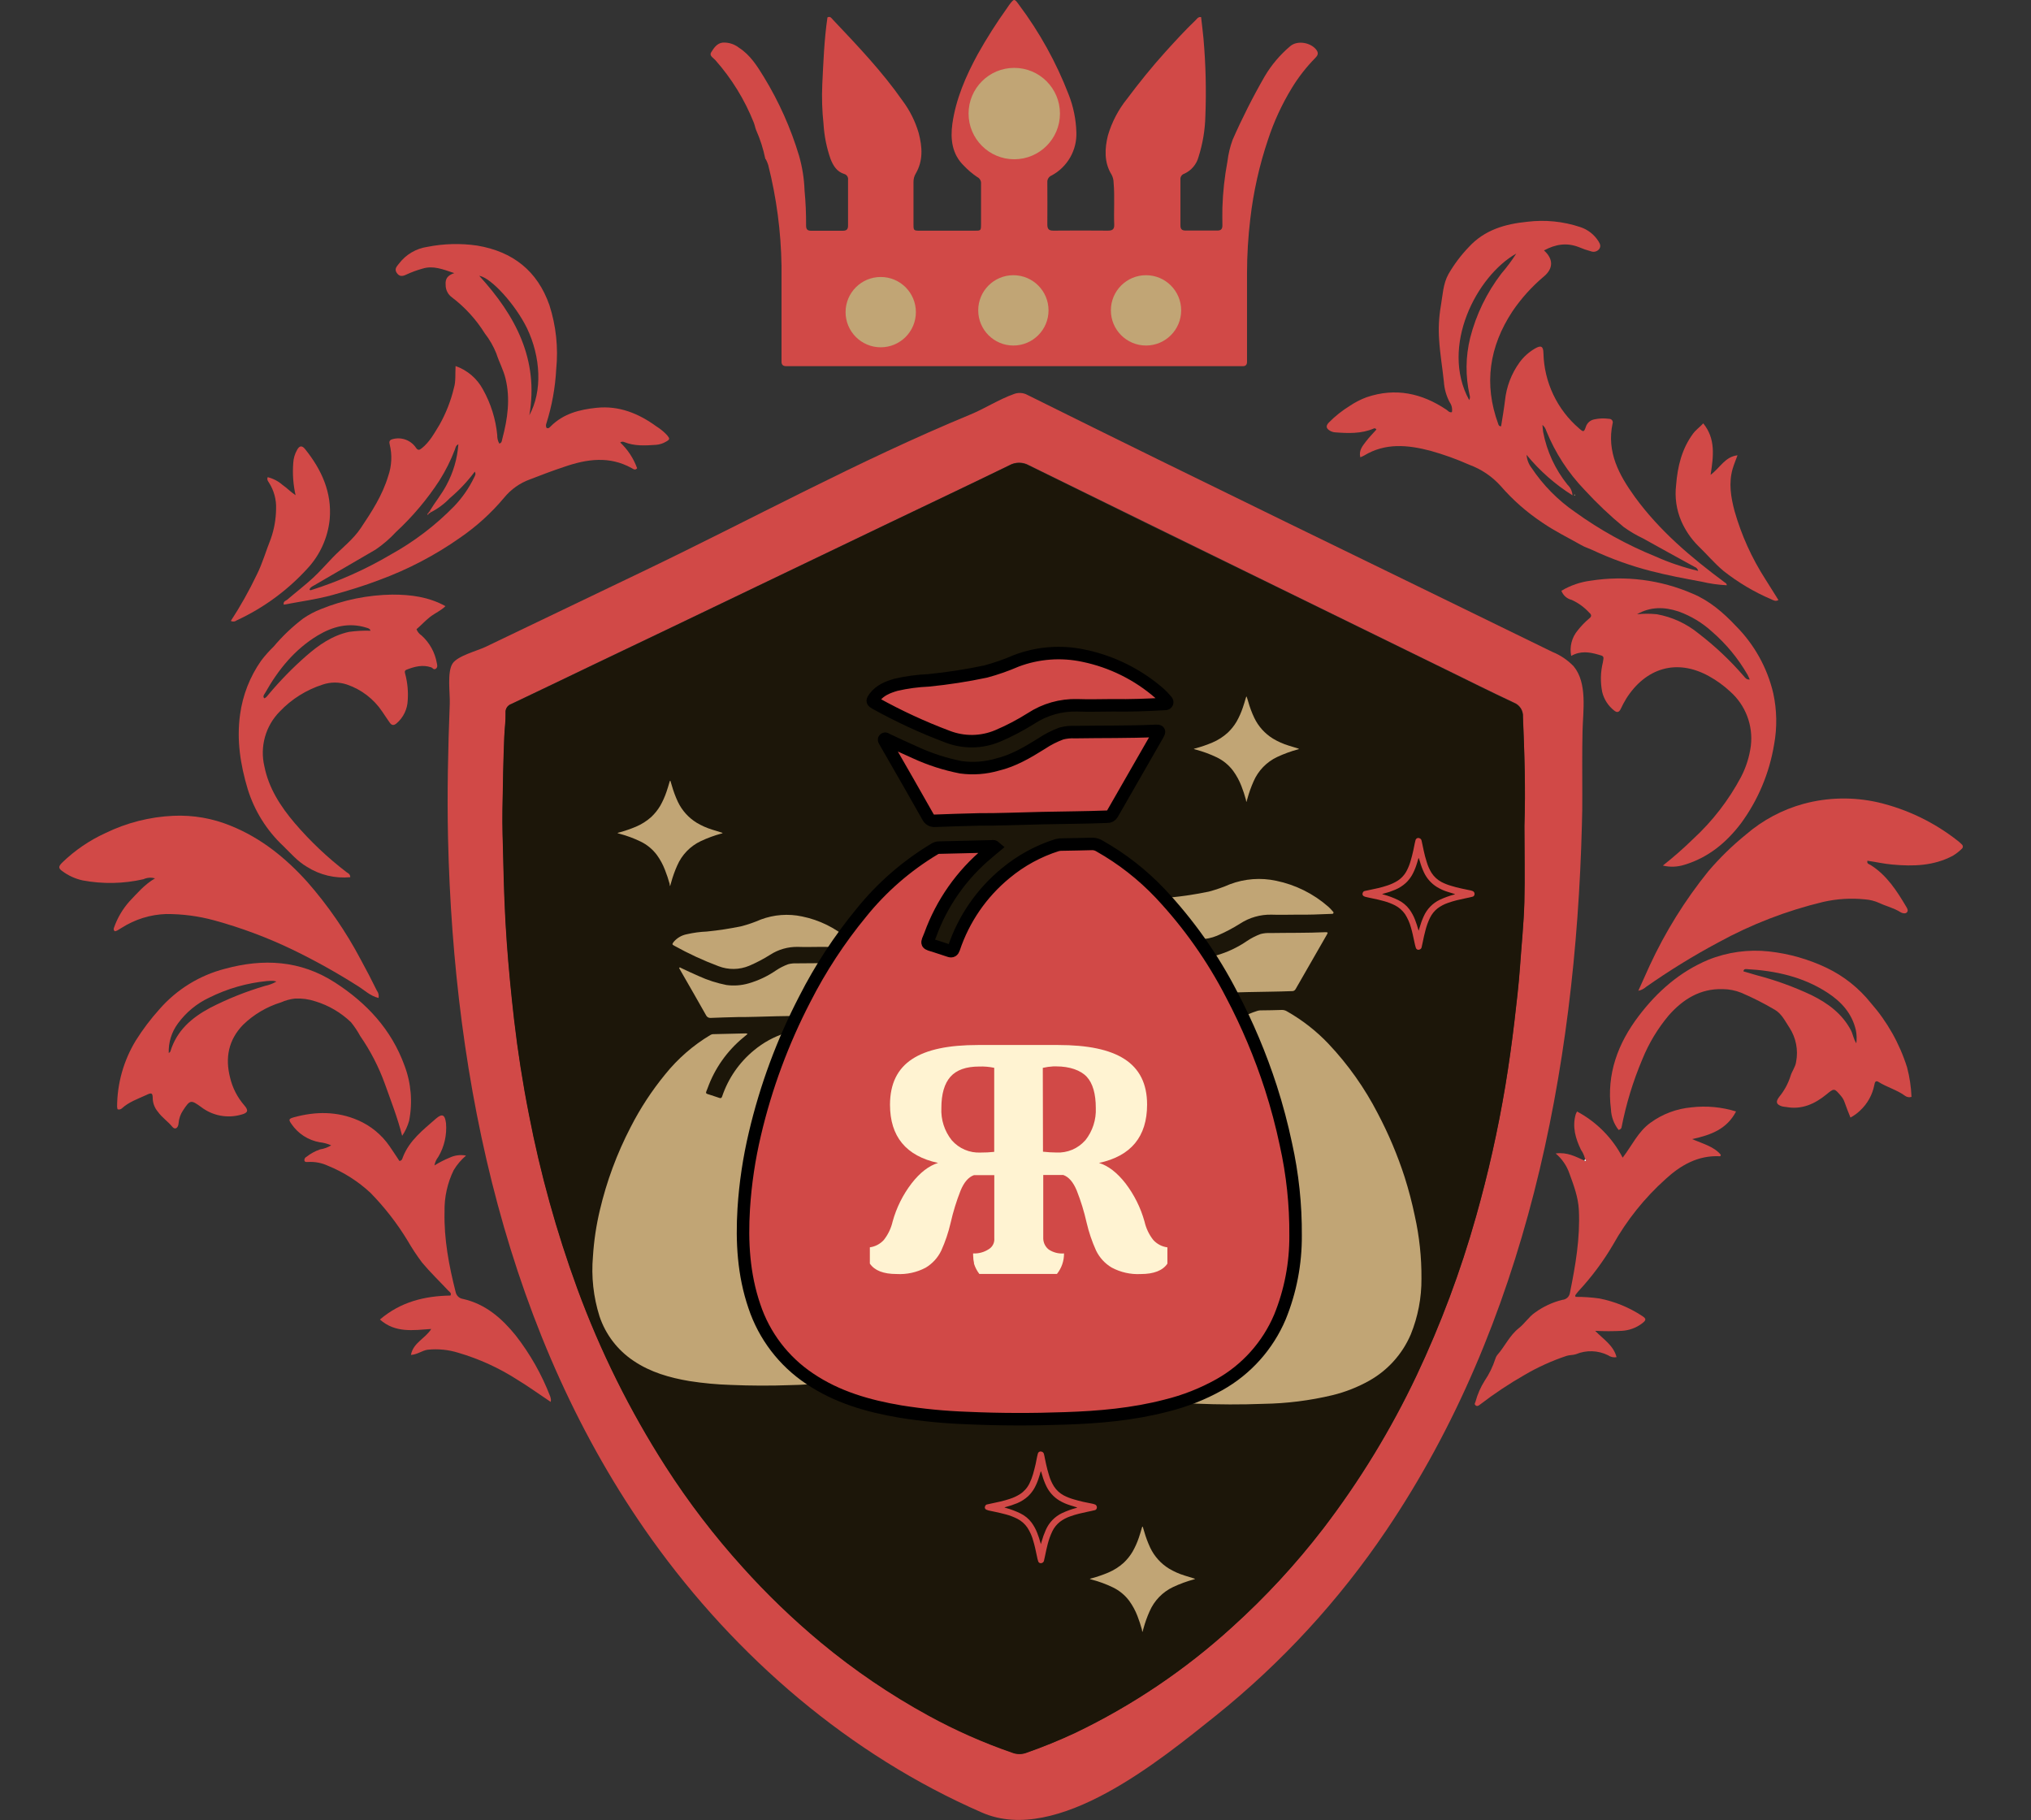 <svg width="125" height="112" viewBox="0 0 125 112" fill="none" xmlns="http://www.w3.org/2000/svg">
    <rect x="0" y="0" width="125" height="112" fill="#333333" stroke="none"/>
    <g clip-path="url(#clip0_1_84539)">
        <path d="M97.384 48.899C97.384 49.522 97.384 50.142 97.36 50.762C96.969 65.885 93.914 81.454 85.324 94.17C82.422 98.474 78.889 102.316 74.843 105.567C71.465 108.263 65.082 113.567 60.445 111.546C52.283 107.995 45.296 101.974 40.12 94.74C31.215 82.273 27.92 66.68 27.575 51.588C27.513 48.821 27.575 46.059 27.681 43.304C27.707 42.679 27.504 41.358 27.856 40.828C28.171 40.355 29.371 40.052 29.878 39.81L39.554 35.171C46.241 31.966 52.866 28.34 59.718 25.511C60.627 25.135 61.451 24.591 62.379 24.257C62.517 24.2 62.666 24.174 62.815 24.183C62.964 24.191 63.11 24.234 63.24 24.306C73.974 29.642 84.78 34.854 95.544 40.118C96.037 40.317 96.482 40.618 96.851 41.001C97.715 42.045 97.424 43.763 97.398 45.006C97.369 46.296 97.384 47.602 97.384 48.899ZM93.821 50.809C93.9 48.575 93.821 46.343 93.736 44.111C93.749 43.925 93.702 43.739 93.602 43.582C93.502 43.424 93.354 43.303 93.18 43.235C91.76 42.572 90.361 41.869 88.953 41.181L78.519 36.073C73.454 33.594 68.391 31.112 63.33 28.629C63.146 28.524 62.937 28.47 62.725 28.47C62.514 28.47 62.305 28.524 62.121 28.629C59.692 29.812 57.249 30.967 54.814 32.134L41.417 38.56L36.541 40.889C34.851 41.699 33.166 42.513 31.471 43.316C31.36 43.353 31.266 43.426 31.203 43.523C31.14 43.621 31.111 43.737 31.123 43.853C31.137 44.326 31.064 44.821 31.045 45.306C30.981 46.816 30.957 48.331 30.931 49.844C30.915 50.833 30.955 51.822 30.979 52.814C31.016 54.542 31.073 56.265 31.199 57.991C31.312 59.57 31.466 61.141 31.646 62.713C31.873 64.681 32.178 66.634 32.562 68.573C33.266 72.214 34.261 75.792 35.535 79.275C36.944 83.118 38.769 86.795 40.979 90.241C42.381 92.423 43.96 94.487 45.699 96.411C47.191 98.074 48.802 99.626 50.52 101.055C52.586 102.77 54.812 104.282 57.169 105.569C58.812 106.47 60.529 107.23 62.3 107.841C62.569 107.948 62.867 107.955 63.141 107.863C64.178 107.501 65.197 107.086 66.192 106.62C69.705 104.934 72.954 102.744 75.835 100.12C77.882 98.273 79.758 96.244 81.44 94.059C83.681 91.13 85.608 87.973 87.187 84.64C88.671 81.497 89.891 78.235 90.834 74.889C91.584 72.241 92.187 69.555 92.64 66.841C92.863 65.511 93.05 64.177 93.204 62.838C93.331 61.731 93.464 60.625 93.542 59.525C93.634 58.197 93.779 56.871 93.812 55.541C93.859 53.95 93.821 52.383 93.821 50.814V50.809Z" fill="#D14947"/>
        <path d="M73.922 1.051C73.97 1.484 74.029 1.922 74.069 2.363C74.21 3.959 74.248 5.563 74.185 7.165C74.163 8.01 74.022 8.847 73.766 9.653C73.706 9.88 73.596 10.091 73.444 10.27C73.293 10.45 73.102 10.593 72.888 10.69C72.811 10.714 72.745 10.765 72.701 10.833C72.658 10.902 72.64 10.983 72.651 11.063C72.651 12.01 72.651 12.938 72.651 13.875C72.651 14.112 72.755 14.19 72.978 14.188C73.627 14.188 74.275 14.188 74.924 14.188C75.16 14.188 75.239 14.077 75.234 13.857C75.234 13.497 75.222 13.146 75.234 12.775C75.264 11.822 75.368 10.872 75.544 9.934C75.599 9.479 75.706 9.032 75.863 8.602C76.452 7.262 77.113 5.955 77.844 4.687C78.258 3.989 78.787 3.366 79.407 2.843C79.854 2.457 80.697 2.621 81.026 3.08C81.187 3.302 81.073 3.444 80.924 3.593C80.383 4.147 79.906 4.76 79.504 5.421C78.896 6.418 78.405 7.482 78.041 8.592C77.507 10.176 77.141 11.811 76.95 13.471C76.818 14.578 76.751 15.691 76.749 16.806C76.749 18.497 76.749 20.191 76.749 21.888C76.749 22.013 76.749 22.139 76.749 22.264C76.749 22.439 76.673 22.534 76.493 22.534H76.114H48.712C48.603 22.534 48.494 22.534 48.388 22.534C48.182 22.534 48.094 22.437 48.099 22.238C48.099 22.113 48.099 21.985 48.099 21.859C48.099 20.023 48.099 18.183 48.099 16.347C48.067 14.259 47.793 12.183 47.282 10.159C47.245 10.04 47.198 9.924 47.14 9.814C47.14 9.8 47.105 9.79 47.102 9.776C46.977 9.161 46.785 8.562 46.53 7.989C46.475 7.849 46.449 7.681 46.388 7.534C45.827 6.126 45.026 4.827 44.021 3.693C43.895 3.555 43.635 3.423 43.77 3.219C43.933 2.961 44.118 2.663 44.48 2.621C44.842 2.601 45.198 2.714 45.483 2.938C46.175 3.383 46.598 4.06 47.01 4.732C47.939 6.252 48.669 7.885 49.181 9.591C49.379 10.285 49.492 11 49.517 11.722C49.585 12.438 49.617 13.158 49.611 13.878C49.611 14.114 49.697 14.202 49.928 14.2C50.577 14.2 51.226 14.2 51.874 14.2C52.111 14.2 52.194 14.107 52.194 13.878C52.194 12.941 52.194 12.004 52.194 11.068C52.206 10.989 52.188 10.909 52.145 10.842C52.101 10.775 52.034 10.727 51.957 10.706C51.498 10.562 51.278 10.19 51.117 9.783C50.873 9.086 50.728 8.359 50.684 7.622C50.597 6.816 50.572 6.005 50.608 5.196C50.676 3.813 50.726 2.431 50.927 1.07C51.107 0.983 51.176 1.12 51.254 1.203C52.762 2.796 54.279 4.384 55.541 6.188C55.992 6.789 56.331 7.466 56.542 8.188C56.767 9.049 56.826 9.885 56.357 10.687C56.265 10.843 56.219 11.022 56.222 11.203C56.222 12.067 56.222 12.933 56.222 13.807C56.222 14.185 56.236 14.195 56.627 14.197C57.744 14.197 58.861 14.197 59.979 14.197C60.364 14.197 60.376 14.197 60.379 13.804C60.379 12.974 60.379 12.148 60.379 11.317C60.388 11.23 60.371 11.143 60.328 11.067C60.286 10.991 60.221 10.93 60.142 10.893C59.845 10.692 59.572 10.46 59.325 10.2C58.589 9.489 58.485 8.557 58.615 7.612C58.833 6.081 59.446 4.675 60.18 3.328C60.729 2.349 61.332 1.401 61.986 0.488C62.029 0.429 62.064 0.367 62.107 0.31C62.414 -0.094 62.426 -0.104 62.71 0.289C63.98 1.983 65.011 3.845 65.773 5.821C66.063 6.56 66.223 7.344 66.246 8.138C66.267 8.68 66.135 9.217 65.865 9.688C65.595 10.159 65.198 10.544 64.72 10.801C64.639 10.833 64.57 10.89 64.524 10.964C64.477 11.037 64.454 11.123 64.459 11.21C64.459 12.074 64.471 12.938 64.459 13.814C64.459 14.088 64.549 14.197 64.833 14.193C65.951 14.183 67.068 14.183 68.185 14.193C68.448 14.193 68.587 14.124 68.576 13.828C68.542 12.966 68.613 12.105 68.538 11.241C68.537 11.066 68.493 10.895 68.41 10.742C67.936 9.982 67.998 9.108 68.185 8.346C68.426 7.52 68.828 6.749 69.368 6.079C70.112 5.087 70.888 4.121 71.721 3.2C72.325 2.533 72.931 1.868 73.582 1.245C73.672 1.16 73.733 1.028 73.922 1.051Z" fill="#D14947"/>
        <path d="M95.026 15.411C95.611 15.934 95.609 16.519 95.026 17.009C94.281 17.634 93.626 18.36 93.081 19.165C91.66 21.326 91.308 23.634 92.212 26.093C92.236 26.16 92.252 26.235 92.387 26.231C92.468 25.715 92.56 25.194 92.624 24.669C92.709 23.814 93.018 22.998 93.521 22.302C93.775 21.956 94.097 21.666 94.468 21.45C94.844 21.229 94.988 21.305 94.993 21.741C95.015 22.622 95.221 23.49 95.6 24.287C95.978 25.083 96.52 25.792 97.19 26.366C97.457 26.602 97.49 26.602 97.611 26.243C97.65 26.133 97.717 26.035 97.805 25.959C97.894 25.883 98.001 25.832 98.115 25.809C98.415 25.743 98.725 25.731 99.029 25.774C99.065 25.771 99.102 25.778 99.135 25.794C99.168 25.809 99.197 25.833 99.219 25.862C99.24 25.892 99.254 25.926 99.259 25.962C99.264 25.999 99.26 26.036 99.246 26.07C98.877 27.817 99.644 29.227 100.61 30.567C102.127 32.657 104.077 34.302 106.134 35.829C106.191 35.871 106.265 35.893 106.281 36.016C105.753 35.99 105.229 35.915 104.714 35.793C103.68 35.604 102.641 35.407 101.623 35.145C100.38 34.826 99.169 34.392 98.006 33.848C97.781 33.741 97.533 33.67 97.325 33.547C96.52 33.09 95.682 32.683 94.924 32.16C93.971 31.527 93.108 30.769 92.359 29.904C91.832 29.32 91.171 28.873 90.432 28.602C89.655 28.256 88.853 27.968 88.034 27.739C86.657 27.379 85.267 27.237 83.958 28.032C83.882 28.073 83.803 28.11 83.722 28.141C83.617 27.724 83.856 27.45 84.058 27.182C84.259 26.915 84.498 26.676 84.713 26.432C84.654 26.349 84.602 26.347 84.555 26.368C83.781 26.702 82.971 26.666 82.159 26.605C82.052 26.595 81.949 26.562 81.856 26.508C81.62 26.37 81.584 26.214 81.781 26.006C82.169 25.611 82.604 25.266 83.075 24.976C83.398 24.758 83.746 24.579 84.112 24.444C85.885 23.843 87.506 24.195 89.024 25.213C89.123 25.279 89.196 25.402 89.36 25.364C89.378 25.259 89.376 25.15 89.352 25.045C89.329 24.941 89.284 24.841 89.222 24.754C89.016 24.364 88.894 23.935 88.865 23.495C88.777 22.635 88.628 21.786 88.574 20.922C88.523 20.222 88.558 19.518 88.678 18.827C88.794 18.169 88.808 17.475 89.151 16.86C89.5 16.26 89.918 15.704 90.399 15.203C91.374 14.14 92.64 13.783 93.992 13.648C95.09 13.512 96.204 13.623 97.254 13.972C97.72 14.123 98.119 14.433 98.38 14.848C98.477 15.002 98.553 15.163 98.411 15.343C98.351 15.411 98.272 15.459 98.184 15.481C98.096 15.503 98.004 15.498 97.919 15.466C97.663 15.397 97.412 15.31 97.168 15.206C96.423 14.919 95.743 15.026 95.026 15.411ZM104.515 35.133C104.503 35.076 104.476 35.024 104.438 34.98C104.399 34.937 104.35 34.904 104.295 34.884C103.24 34.3 102.179 33.727 101.126 33.135C100.704 32.936 100.302 32.698 99.924 32.425C99.076 31.725 98.278 30.967 97.535 30.158C96.52 29.106 95.716 27.869 95.168 26.515C95.128 26.372 95.045 26.244 94.931 26.148C94.951 26.333 94.953 26.458 94.974 26.581C95.199 27.771 95.715 28.888 96.475 29.831C96.656 30.001 96.766 30.234 96.782 30.482C95.712 29.811 94.757 28.97 93.956 27.992C93.977 28.284 94.083 28.563 94.262 28.794C94.974 29.86 95.881 30.78 96.936 31.507C98.472 32.614 100.134 33.533 101.888 34.245C102.734 34.622 103.614 34.919 104.515 35.133ZM90.422 24.619C90.449 24.573 90.465 24.521 90.469 24.468C90.473 24.415 90.466 24.361 90.448 24.311C90.187 23.15 90.199 21.945 90.484 20.789C90.85 19.357 91.502 18.013 92.401 16.839C92.736 16.45 93.043 16.038 93.32 15.605C90.889 16.971 88.614 21.322 90.422 24.619Z" fill="#D14947"/>
        <path d="M28.039 22.526C28.763 22.779 29.365 23.294 29.726 23.97C30.211 24.836 30.51 25.793 30.604 26.78C30.597 26.96 30.64 27.139 30.73 27.296C30.891 27.26 30.886 27.114 30.915 27.005C31.241 25.781 31.419 24.543 31.113 23.296C30.985 22.766 30.713 22.273 30.548 21.753C30.37 21.309 30.131 20.892 29.837 20.515C29.304 19.659 28.619 18.909 27.816 18.299C27.694 18.212 27.595 18.096 27.528 17.962C27.46 17.828 27.426 17.68 27.428 17.53C27.397 17.172 27.53 16.95 27.958 16.806C27.248 16.569 26.668 16.332 26.022 16.526C25.679 16.62 25.344 16.742 25.021 16.891C24.77 17.014 24.583 17.035 24.417 16.791C24.252 16.548 24.431 16.387 24.55 16.23C24.975 15.665 25.606 15.292 26.306 15.191C27.315 14.991 28.351 14.965 29.369 15.113C31.558 15.48 33.073 16.664 33.814 18.777C34.223 20.048 34.366 21.39 34.233 22.718C34.173 23.851 33.971 24.971 33.629 26.053C33.594 26.139 33.594 26.235 33.629 26.321C33.752 26.404 33.833 26.297 33.899 26.231C34.678 25.452 35.677 25.201 36.721 25.095C38.096 24.953 39.298 25.44 40.389 26.233C40.634 26.384 40.858 26.568 41.055 26.778C41.237 27 41.234 27.04 40.993 27.178C40.807 27.289 40.598 27.357 40.382 27.374C39.717 27.419 39.05 27.464 38.411 27.201C38.372 27.185 38.33 27.178 38.288 27.183C38.247 27.189 38.207 27.204 38.174 27.23C38.639 27.67 38.995 28.213 39.213 28.816C39.076 28.967 38.976 28.858 38.867 28.801C37.502 28.051 36.134 28.243 34.732 28.726C34.022 28.962 33.324 29.225 32.628 29.497C32.003 29.72 31.45 30.11 31.03 30.624C30.245 31.562 29.335 32.389 28.327 33.083C26.791 34.164 25.12 35.039 23.357 35.687C22.41 36.051 21.437 36.345 20.464 36.615C19.491 36.885 18.469 37.017 17.465 37.211C17.418 37.003 17.584 36.974 17.664 36.915C18.197 36.459 18.753 36.032 19.269 35.559C19.69 35.171 20.067 34.733 20.467 34.319C21.049 33.715 21.738 33.199 22.204 32.498C22.879 31.493 23.539 30.475 23.894 29.291C24.111 28.666 24.143 27.991 23.984 27.348C23.941 27.194 23.963 27.073 24.159 27.026C24.425 26.951 24.708 26.962 24.967 27.057C25.226 27.152 25.449 27.327 25.603 27.556C25.726 27.736 25.818 27.694 25.949 27.592C26.443 27.204 26.73 26.659 27.047 26.143C27.45 25.429 27.75 24.662 27.939 23.864C28.06 23.466 28.01 23.017 28.039 22.526ZM26.519 31.521L26.446 31.45C26.77 30.91 27.175 30.425 27.471 29.866C27.895 29.087 28.147 28.226 28.211 27.341C28.039 27.421 28.039 27.561 27.994 27.672C27.742 28.333 27.425 28.968 27.047 29.566C26.29 30.73 25.391 31.795 24.372 32.738C23.994 33.148 23.57 33.514 23.108 33.826L19.321 36.03C19.207 36.096 19.084 36.146 19.047 36.297C19.096 36.312 19.115 36.326 19.129 36.321C20.846 35.779 22.495 35.044 24.046 34.129C25.488 33.332 26.807 32.327 27.958 31.147C28.456 30.625 28.869 30.029 29.182 29.379C29.227 29.282 29.312 29.18 29.22 29.024C28.772 29.626 28.255 30.175 27.681 30.659C27.345 31.01 26.952 31.302 26.519 31.523V31.521ZM32.578 25.554C33.388 24.082 33.288 21.973 32.432 20.193C31.722 18.744 30.235 17.094 29.494 16.971C31.731 19.423 33.173 22.127 32.578 25.556V25.554Z" fill="#D14947"/>
        <path d="M100.832 60.97C101.086 60.405 101.306 59.91 101.528 59.427C102.489 57.35 103.701 55.4 105.138 53.619C105.84 52.796 106.615 52.039 107.455 51.358C108.483 50.471 109.696 49.824 111.006 49.465C112.506 49.061 114.083 49.032 115.598 49.379C117.384 49.801 119.056 50.609 120.497 51.746C120.581 51.81 120.66 51.881 120.734 51.957C120.756 51.973 120.774 51.995 120.786 52.019C120.798 52.043 120.805 52.07 120.805 52.098C120.805 52.125 120.798 52.152 120.786 52.177C120.774 52.201 120.756 52.222 120.734 52.239C120.569 52.403 120.384 52.545 120.185 52.665C119.001 53.29 117.749 53.32 116.471 53.204C115.957 53.159 115.448 53.043 114.935 52.968C114.876 53.162 115.048 53.181 115.134 53.235C116.125 53.862 116.736 54.814 117.316 55.791C117.38 55.898 117.463 56.028 117.368 56.139C117.273 56.251 117.084 56.203 116.975 56.139C116.563 55.874 116.087 55.77 115.659 55.567C115.383 55.442 115.087 55.368 114.786 55.346C113.924 55.257 113.053 55.31 112.208 55.503C109.954 56.044 107.783 56.883 105.751 57.998C104.215 58.819 102.731 59.733 101.306 60.734C101.172 60.854 101.009 60.936 100.832 60.97Z" fill="#D14947"/>
        <path d="M23.298 61.413C22.789 61.292 22.441 60.94 22.038 60.689C20.741 59.864 19.398 59.115 18.015 58.445C16.462 57.697 14.845 57.092 13.184 56.637C12.218 56.374 11.221 56.243 10.22 56.248C9.249 56.281 8.305 56.575 7.486 57.098C7.394 57.153 7.306 57.212 7.212 57.264C7.166 57.284 7.119 57.299 7.07 57.309C7.039 57.288 7.015 57.257 7.004 57.222C6.993 57.186 6.994 57.147 7.008 57.112C7.217 56.501 7.547 55.937 7.979 55.456C8.452 54.963 8.878 54.445 9.539 54.054C9.303 53.985 9.051 54.004 8.828 54.106C7.598 54.387 6.324 54.411 5.084 54.178C4.629 54.078 4.2 53.882 3.827 53.602C3.59 53.434 3.59 53.316 3.827 53.084C4.604 52.33 5.505 51.715 6.49 51.266C7.798 50.628 9.223 50.266 10.677 50.203C11.884 50.149 13.089 50.359 14.206 50.819C16.067 51.571 17.579 52.793 18.907 54.265C20.187 55.723 21.291 57.326 22.197 59.042C22.543 59.673 22.873 60.309 23.189 60.952C23.239 61.016 23.275 61.091 23.294 61.17C23.313 61.25 23.314 61.333 23.298 61.413Z" fill="#D14947"/>
        <path d="M97.561 71.345C97.515 71.134 97.427 70.934 97.303 70.758C96.965 70.064 96.758 69.338 96.979 68.571C97.001 68.512 97.029 68.455 97.061 68.4C98.263 69.041 99.242 70.031 99.869 71.241C100.449 70.486 100.816 69.641 101.58 69.092C102.318 68.554 103.189 68.227 104.099 68.145C105.022 68.037 105.958 68.123 106.847 68.398C106.281 69.487 105.306 69.844 104.143 70.1C104.854 70.401 105.486 70.559 105.907 71.061C105.907 71.132 105.878 71.156 105.836 71.153C104.508 71.092 103.448 71.7 102.522 72.547C101.219 73.714 100.118 75.089 99.265 76.616C98.665 77.638 97.954 78.59 97.147 79.457C97.076 79.537 97.014 79.625 96.95 79.71C96.95 79.71 96.95 79.743 96.967 79.807C97.459 79.804 97.95 79.837 98.437 79.906C99.372 80.089 100.263 80.453 101.059 80.976C101.35 81.161 101.324 81.246 101.029 81.466C100.679 81.72 100.264 81.87 99.833 81.897C99.281 81.927 98.728 81.927 98.176 81.897C98.695 82.427 99.312 82.801 99.492 83.518C99.402 83.534 99.309 83.532 99.219 83.512C99.129 83.491 99.044 83.453 98.969 83.4C98.664 83.249 98.331 83.165 97.991 83.154C97.651 83.142 97.312 83.204 96.998 83.334C96.803 83.4 96.614 83.376 96.425 83.436C95.525 83.734 94.659 84.126 93.84 84.605C92.887 85.15 91.971 85.759 91.099 86.427C91.016 86.491 90.922 86.572 90.815 86.482C90.709 86.392 90.803 86.323 90.815 86.245C90.936 85.798 91.123 85.371 91.369 84.979C91.652 84.562 91.874 84.108 92.029 83.63C92.051 83.543 92.091 83.463 92.145 83.393C92.619 82.86 92.9 82.191 93.476 81.736C93.838 81.452 94.089 81.038 94.474 80.773C94.981 80.404 95.554 80.138 96.162 79.989C96.277 79.98 96.386 79.932 96.47 79.853C96.554 79.774 96.608 79.668 96.624 79.554C96.965 77.876 97.256 76.193 97.173 74.469C97.135 73.679 96.86 72.95 96.593 72.218C96.427 71.737 96.135 71.31 95.746 70.983C96.456 70.886 96.972 71.179 97.499 71.411C97.525 71.43 97.566 71.471 97.575 71.463C97.646 71.416 97.596 71.385 97.561 71.345Z" fill="#D14947"/>
        <path d="M102.342 53.266C102.993 52.752 103.616 52.205 104.21 51.626C105.392 50.537 106.383 49.256 107.14 47.839C107.461 47.231 107.67 46.572 107.758 45.891C107.831 45.273 107.753 44.647 107.531 44.067C107.309 43.486 106.95 42.967 106.485 42.556C106.089 42.187 105.649 41.869 105.176 41.609C103.171 40.501 101.277 41.126 100.094 42.982C99.964 43.197 99.845 43.419 99.739 43.647C99.639 43.843 99.514 43.86 99.351 43.73C98.978 43.441 98.716 43.033 98.607 42.575C98.49 41.972 98.505 41.35 98.652 40.754C98.721 40.383 98.721 40.376 98.359 40.281C97.812 40.122 97.265 40.044 96.702 40.364C96.645 40.088 96.652 39.803 96.722 39.53C96.792 39.258 96.922 39.005 97.104 38.79C97.315 38.521 97.553 38.276 97.814 38.056C97.973 37.938 97.954 37.819 97.814 37.706C97.511 37.372 97.143 37.104 96.733 36.917C96.589 36.883 96.456 36.814 96.345 36.716C96.235 36.618 96.15 36.495 96.098 36.356C96.651 36.026 97.266 35.814 97.904 35.734C100.03 35.4 102.206 35.678 104.179 36.536C105.214 36.967 106.073 37.708 106.84 38.525C107.973 39.663 108.768 41.094 109.136 42.657C109.363 43.697 109.381 44.773 109.188 45.82C108.898 47.579 108.197 49.245 107.14 50.681C106.238 51.865 105.126 52.779 103.673 53.216C103.242 53.355 102.782 53.372 102.342 53.266ZM100.752 37.8C101.159 37.758 101.569 37.758 101.976 37.8C102.918 37.97 103.801 38.378 104.541 38.984C105.556 39.763 106.489 40.643 107.325 41.611C107.408 41.706 107.483 41.834 107.689 41.815C107.63 41.687 107.602 41.604 107.557 41.528C106.982 40.526 106.243 39.629 105.37 38.873C104.77 38.324 104.067 37.901 103.301 37.627C102.435 37.341 101.58 37.325 100.752 37.8Z" fill="#D14947"/>
        <path d="M99.62 69.536C99.331 69.172 99.165 68.724 99.147 68.258C98.87 66.093 99.575 64.211 100.858 62.521C101.997 61.02 103.382 59.801 105.138 59.065C106.323 58.588 107.608 58.412 108.878 58.551C110.109 58.687 111.31 59.028 112.428 59.562C113.485 60.069 114.414 60.809 115.145 61.725C116.155 62.876 116.914 64.225 117.373 65.685C117.53 66.279 117.621 66.888 117.645 67.501C117.575 67.523 117.5 67.527 117.428 67.514C117.356 67.5 117.288 67.469 117.231 67.423C116.734 67.063 116.135 66.907 115.623 66.585C115.427 66.462 115.387 66.609 115.356 66.772C115.239 67.375 114.933 67.924 114.483 68.341C114.306 68.512 114.106 68.657 113.888 68.772C113.763 68.452 113.635 68.152 113.531 67.842C113.481 67.69 113.4 67.55 113.294 67.43C112.887 66.956 112.89 66.956 112.404 67.354C111.694 67.932 110.892 68.301 109.936 68.123C109.846 68.116 109.758 68.103 109.671 68.083C109.311 67.962 109.273 67.801 109.507 67.494C109.814 67.12 110.048 66.691 110.196 66.23C110.281 65.922 110.499 65.674 110.544 65.344C110.685 64.614 110.536 63.858 110.13 63.236C109.862 62.833 109.656 62.381 109.223 62.133C108.56 61.742 107.872 61.394 107.164 61.091C106.802 60.947 106.415 60.871 106.025 60.869C104.641 60.828 103.587 61.489 102.712 62.476C102.03 63.287 101.479 64.2 101.081 65.181C100.508 66.535 100.078 67.944 99.798 69.387C99.774 69.439 99.762 69.491 99.62 69.536ZM114.248 64.213C114.284 63.942 114.275 63.667 114.222 63.399C113.986 62.369 113.335 61.65 112.482 61.093C110.963 60.099 109.254 59.732 107.469 59.635C107.398 59.635 107.325 59.635 107.299 59.775C107.564 59.853 107.834 59.936 108.106 60.012C109.272 60.315 110.406 60.726 111.495 61.24C112.494 61.735 113.37 62.372 113.912 63.392C114.042 63.629 114.059 63.908 114.255 64.213H114.248Z" fill="#D14947"/>
        <path d="M7.236 68.263C7.221 68.213 7.212 68.162 7.207 68.109C7.211 66.677 7.606 65.273 8.348 64.048C8.783 63.353 9.278 62.699 9.827 62.09C10.884 60.884 12.28 60.023 13.832 59.621C16.199 58.973 18.486 59.089 20.611 60.459C22.569 61.721 24.088 63.352 24.895 65.572C25.305 66.656 25.403 67.832 25.18 68.969C25.088 69.299 24.944 69.613 24.751 69.897C24.458 68.749 24.055 67.731 23.688 66.701C23.311 65.657 22.8 64.667 22.169 63.754C22.007 63.455 21.817 63.171 21.603 62.907C20.983 62.313 20.234 61.873 19.414 61.622C19.01 61.487 18.584 61.429 18.159 61.449C17.86 61.483 17.568 61.562 17.293 61.685C16.417 61.954 15.617 62.427 14.959 63.065C14.062 63.993 13.849 65.092 14.159 66.308C14.307 66.94 14.607 67.527 15.032 68.017C15.312 68.337 15.269 68.49 14.826 68.599C14.41 68.715 13.972 68.733 13.548 68.651C13.124 68.569 12.724 68.389 12.381 68.126C11.747 67.665 11.695 67.681 11.267 68.33C11.105 68.568 11.01 68.845 10.99 69.132C10.963 69.433 10.765 69.544 10.599 69.335C10.327 69.002 9.96 68.763 9.711 68.408C9.526 68.189 9.417 67.915 9.401 67.629C9.401 67.238 9.335 67.224 8.989 67.392C8.471 67.629 7.924 67.816 7.494 68.214C7.458 68.243 7.416 68.264 7.371 68.272C7.326 68.281 7.279 68.278 7.236 68.263ZM10.386 64.805C10.438 64.755 10.476 64.737 10.485 64.708C10.871 63.43 11.787 62.635 12.916 62.029C14.005 61.468 15.143 61.013 16.318 60.668C16.562 60.618 16.797 60.528 17.014 60.403C16.948 60.383 16.88 60.369 16.812 60.36C16.686 60.357 16.559 60.361 16.434 60.372C15.198 60.492 13.995 60.837 12.883 61.39C12.113 61.75 11.447 62.3 10.947 62.987C10.559 63.512 10.361 64.153 10.386 64.805Z" fill="#D14947"/>
        <path d="M21.558 53.981C20.621 54.071 19.68 53.845 18.886 53.34C18.318 53.008 17.899 52.516 17.44 52.068C16.42 51.113 15.666 49.909 15.25 48.575C14.8 47.077 14.554 45.552 14.777 43.959C14.939 42.774 15.381 41.644 16.067 40.664C16.303 40.352 16.564 40.059 16.846 39.786C17.386 39.144 17.997 38.564 18.666 38.056C19.005 37.824 19.369 37.632 19.752 37.483C21.15 36.915 22.641 36.612 24.15 36.591C25.265 36.591 26.372 36.723 27.416 37.301C27.142 37.58 26.773 37.727 26.47 37.964C26.167 38.2 25.916 38.484 25.634 38.721C25.692 38.877 25.799 39.01 25.939 39.1C26.439 39.548 26.773 40.152 26.886 40.813C26.917 40.939 26.943 41.074 26.815 41.157C26.687 41.239 26.633 41.1 26.541 41.069C26.02 40.887 25.516 41.019 25.023 41.211C24.853 41.277 24.929 41.417 24.955 41.535C25.083 42.042 25.13 42.566 25.094 43.088C25.085 43.359 25.02 43.625 24.903 43.869C24.786 44.113 24.62 44.331 24.415 44.508C24.23 44.664 24.107 44.646 23.98 44.461C23.83 44.239 23.674 44.021 23.53 43.798C23.009 43.017 22.245 42.43 21.357 42.127C20.873 41.963 20.348 41.963 19.863 42.127C18.857 42.449 17.948 43.018 17.22 43.784C16.787 44.221 16.473 44.761 16.308 45.352C16.142 45.944 16.13 46.569 16.273 47.166C16.54 48.504 17.262 49.619 18.131 50.644C19.09 51.766 20.165 52.784 21.338 53.68C21.43 53.742 21.549 53.782 21.558 53.981ZM22.805 38.813C22.761 38.674 22.647 38.657 22.55 38.626C21.475 38.29 20.491 38.548 19.563 39.1C18.143 39.954 17.127 41.206 16.322 42.636C16.268 42.733 16.152 42.835 16.261 42.972C16.393 42.932 16.46 42.816 16.538 42.724C17.242 41.885 18.008 41.1 18.831 40.378C19.605 39.699 20.441 39.114 21.478 38.884C21.918 38.824 22.362 38.8 22.805 38.813Z" fill="#D14947"/>
        <path d="M33.892 86.271C33.182 85.798 32.529 85.324 31.843 84.908C30.721 84.186 29.501 83.628 28.221 83.251C27.61 83.059 26.965 82.994 26.328 83.059C25.982 83.104 25.712 83.35 25.291 83.381C25.433 82.621 26.174 82.375 26.541 81.783C25.431 81.857 24.33 82.044 23.383 81.201C24.659 80.112 26.131 79.752 27.724 79.726C27.807 79.573 27.67 79.506 27.589 79.421C27.052 78.848 26.482 78.302 25.98 77.7C25.657 77.271 25.36 76.822 25.092 76.356C24.442 75.286 23.672 74.294 22.796 73.4C22.035 72.695 21.153 72.134 20.192 71.743C19.805 71.562 19.379 71.48 18.952 71.506C18.867 71.506 18.761 71.53 18.734 71.411C18.729 71.366 18.738 71.32 18.761 71.281C18.784 71.241 18.818 71.21 18.86 71.191C19.111 70.992 19.395 70.837 19.698 70.732C19.941 70.695 20.174 70.611 20.384 70.483C20.159 70.384 19.919 70.319 19.674 70.292C19.322 70.23 18.987 70.098 18.687 69.903C18.388 69.708 18.131 69.455 17.932 69.158C17.75 68.902 17.773 68.846 18.076 68.76C19.414 68.389 20.746 68.379 22.034 68.938C22.815 69.276 23.485 69.826 23.97 70.526C24.183 70.831 24.382 71.146 24.583 71.444C24.754 71.421 24.763 71.29 24.796 71.208C25.196 70.178 26.044 69.529 26.829 68.841C27.225 68.498 27.386 68.604 27.45 69.122C27.511 69.844 27.346 70.568 26.976 71.191C26.855 71.345 26.773 71.526 26.739 71.719C27.033 71.537 27.341 71.378 27.66 71.246C27.978 71.093 28.337 71.046 28.683 71.113C28.383 71.368 28.127 71.671 27.923 72.008C27.535 72.803 27.342 73.679 27.36 74.564C27.319 76.249 27.632 77.892 28.046 79.52C28.069 79.626 28.123 79.722 28.202 79.795C28.281 79.869 28.38 79.916 28.486 79.932C29.881 80.245 30.889 81.128 31.746 82.19C32.629 83.325 33.341 84.582 33.859 85.923C33.883 85.99 33.899 86.06 33.907 86.131C33.907 86.178 33.902 86.225 33.892 86.271Z" fill="#D14947"/>
        <path d="M104.828 26.053C105.599 27 105.46 28.07 105.28 29.221C105.872 28.783 106.167 28.106 106.937 28.018C106.823 28.331 106.714 28.588 106.636 28.854C106.383 29.734 106.53 30.608 106.757 31.457C107.179 32.938 107.817 34.348 108.65 35.642C108.913 36.068 109.183 36.489 109.455 36.925C109.285 37.029 109.152 36.944 109.013 36.88C107.957 36.429 106.966 35.84 106.066 35.128C105.505 34.655 105.031 34.087 104.501 33.578C104.075 33.148 103.731 32.643 103.486 32.089C103.178 31.383 103.065 30.608 103.159 29.843C103.247 28.712 103.507 27.625 104.203 26.683C104.376 26.449 104.605 26.295 104.828 26.053Z" fill="#D14947"/>
        <path d="M14.206 38.212C14.797 37.306 15.327 36.362 15.794 35.386C16.154 34.676 16.37 33.895 16.668 33.154C16.875 32.564 16.984 31.945 16.992 31.32C17.015 30.747 16.862 30.181 16.552 29.698C16.497 29.606 16.415 29.53 16.474 29.365C16.811 29.447 17.124 29.609 17.385 29.838C17.655 30.027 17.889 30.271 18.192 30.475C18.045 29.826 17.997 29.159 18.048 28.496C18.062 28.211 18.143 27.934 18.285 27.686C18.429 27.419 18.59 27.402 18.779 27.639C19.788 28.896 20.436 30.302 20.292 31.949C20.179 33.087 19.696 34.155 18.916 34.991C17.693 36.332 16.214 37.416 14.566 38.177C14.516 38.217 14.455 38.242 14.391 38.248C14.328 38.254 14.263 38.242 14.206 38.212Z" fill="#D14947"/>
        <path d="M93.821 50.814C93.821 52.383 93.859 53.95 93.821 55.517C93.781 56.847 93.644 58.173 93.552 59.501C93.473 60.613 93.341 61.718 93.213 62.814C93.055 64.154 92.867 65.488 92.65 66.817C92.196 69.531 91.593 72.217 90.844 74.864C89.899 78.219 88.676 81.489 87.187 84.64C85.606 87.98 83.676 91.143 81.43 94.077C79.749 96.263 77.873 98.292 75.825 100.139C72.944 102.763 69.696 104.953 66.182 106.639C65.187 107.105 64.169 107.519 63.131 107.881C62.858 107.974 62.56 107.966 62.291 107.86C60.52 107.248 58.803 106.488 57.159 105.588C54.803 104.301 52.576 102.789 50.511 101.074C48.793 99.645 47.181 98.093 45.689 96.43C43.95 94.505 42.371 92.442 40.969 90.259C38.76 86.814 36.934 83.136 35.525 79.293C34.251 75.811 33.257 72.233 32.553 68.592C32.169 66.654 31.864 64.701 31.636 62.731C31.456 61.16 31.303 59.588 31.189 58.009C31.064 56.284 31.007 54.561 30.969 52.833C30.945 51.841 30.905 50.852 30.922 49.862C30.948 48.35 30.971 46.835 31.035 45.325C31.054 44.851 31.128 44.357 31.113 43.871C31.102 43.756 31.13 43.639 31.193 43.542C31.257 43.444 31.351 43.371 31.461 43.334C33.156 42.532 34.841 41.718 36.531 40.908L41.407 38.579L54.804 32.153C57.24 30.986 59.683 29.828 62.111 28.647C62.296 28.543 62.504 28.488 62.716 28.488C62.928 28.488 63.136 28.543 63.321 28.647C68.37 31.142 73.433 33.623 78.509 36.091L88.943 41.199C90.351 41.888 91.75 42.591 93.17 43.254C93.344 43.321 93.492 43.443 93.592 43.6C93.692 43.758 93.739 43.943 93.727 44.129C93.828 46.347 93.899 48.579 93.821 50.814Z" fill="#1C1609"/>
        <path d="M97.561 71.345C97.597 71.378 97.646 71.416 97.575 71.459C97.575 71.459 97.526 71.426 97.5 71.407L97.561 71.345Z" fill="white"/>
        <path d="M96.945 30.465C96.933 30.465 96.922 30.493 96.91 30.493C96.898 30.493 96.889 30.472 96.88 30.46C96.87 30.448 96.903 30.432 96.915 30.432C96.926 30.432 96.936 30.453 96.945 30.465Z" fill="#C1A575"/>
        <path d="M26.351 31.576C26.384 31.535 26.415 31.493 26.446 31.452L26.519 31.526L26.387 31.611L26.351 31.576Z" fill="#D14947"/>
        <path d="M26.385 31.62C26.362 31.662 26.341 31.713 26.29 31.645C26.309 31.623 26.33 31.603 26.353 31.585L26.385 31.62Z" fill="#D14947"/>
        <path d="M62.423 9.801C63.977 9.801 65.236 8.542 65.236 6.989C65.236 5.436 63.977 4.177 62.423 4.177C60.87 4.177 59.612 5.436 59.612 6.989C59.612 8.542 60.87 9.801 62.423 9.801Z" fill="#C1A575"/>
        <path d="M70.533 21.263C71.728 21.263 72.696 20.294 72.696 19.099C72.696 17.904 71.728 16.936 70.533 16.936C69.338 16.936 68.37 17.904 68.37 19.099C68.37 20.294 69.338 21.263 70.533 21.263Z" fill="#C1A575"/>
        <path d="M54.206 21.372C55.401 21.372 56.369 20.403 56.369 19.208C56.369 18.014 55.401 17.045 54.206 17.045C53.011 17.045 52.042 18.014 52.042 19.208C52.042 20.403 53.011 21.372 54.206 21.372Z" fill="#C1A575"/>
        <path d="M62.369 21.263C63.564 21.263 64.533 20.294 64.533 19.099C64.533 17.904 63.564 16.936 62.369 16.936C61.174 16.936 60.206 17.904 60.206 19.099C60.206 20.294 61.174 21.263 62.369 21.263Z" fill="#C1A575"/>
        <path d="M46.007 63.632L45.739 63.856C44.746 64.677 43.99 65.748 43.552 66.96C43.413 67.326 43.37 67.27 43.772 67.397L44.281 67.566C44.371 67.596 44.411 67.566 44.444 67.476C44.818 66.363 45.497 65.379 46.404 64.635C46.978 64.157 47.64 63.795 48.352 63.57C48.42 63.554 48.491 63.546 48.561 63.549C48.935 63.549 49.306 63.537 49.678 63.525C49.778 63.525 49.875 63.553 49.96 63.606C50.809 64.087 51.583 64.691 52.255 65.4C53.333 66.544 54.244 67.833 54.963 69.23C55.559 70.358 56.055 71.535 56.447 72.749C56.673 73.449 56.863 74.16 57.016 74.879C57.269 76.013 57.393 77.171 57.385 78.333C57.39 79.388 57.188 80.433 56.791 81.41C56.332 82.491 55.528 83.389 54.504 83.964C53.868 84.322 53.185 84.591 52.476 84.764C51.228 85.06 49.952 85.218 48.67 85.237C47.434 85.283 46.199 85.279 44.963 85.225C44.115 85.199 43.27 85.12 42.433 84.989C41.211 84.783 40.035 84.447 38.993 83.744C38.009 83.088 37.271 82.123 36.896 81C36.521 79.811 36.384 78.558 36.494 77.315C36.554 76.358 36.696 75.408 36.918 74.475C37.335 72.7 37.971 70.984 38.811 69.367C39.402 68.208 40.116 67.117 40.941 66.112C41.717 65.147 42.658 64.328 43.72 63.693C43.767 63.663 43.821 63.645 43.877 63.641L45.886 63.594C45.926 63.601 45.967 63.589 46.007 63.632Z" fill="#C1A575"/>
        <path d="M45.403 62.588C44.764 62.607 44.257 62.616 43.746 62.64C43.687 62.647 43.626 62.635 43.574 62.606C43.521 62.577 43.48 62.531 43.455 62.477C42.956 61.591 42.449 60.711 41.943 59.83C41.905 59.764 41.864 59.7 41.831 59.634C41.817 59.608 41.784 59.575 41.815 59.546C41.845 59.518 41.876 59.546 41.905 59.563C42.267 59.731 42.627 59.906 42.993 60.062C43.542 60.314 44.118 60.5 44.709 60.616C45.168 60.678 45.635 60.644 46.08 60.514C46.677 60.341 47.243 60.074 47.756 59.721C47.99 59.563 48.243 59.435 48.508 59.338C48.677 59.293 48.852 59.275 49.027 59.283C50.045 59.267 51.065 59.283 52.083 59.239C52.215 59.239 52.229 59.253 52.163 59.369C51.586 60.375 51.008 61.376 50.433 62.382C50.414 62.417 50.385 62.445 50.35 62.464C50.315 62.482 50.276 62.49 50.236 62.486C49.42 62.519 48.603 62.519 47.789 62.538C46.975 62.557 46.111 62.593 45.403 62.588Z" fill="#C1A575"/>
        <path d="M50.464 58.27C50.045 58.27 49.583 58.287 49.121 58.27C48.506 58.255 47.9 58.427 47.384 58.765C46.978 59.02 46.552 59.243 46.111 59.432C45.506 59.685 44.828 59.693 44.217 59.456C43.283 59.106 42.376 58.687 41.505 58.202C41.358 58.123 41.358 58.107 41.46 57.965C41.668 57.72 41.953 57.553 42.269 57.492C42.673 57.399 43.086 57.343 43.5 57.326C44.224 57.255 44.943 57.144 45.654 56.994C46.053 56.888 46.444 56.752 46.823 56.587C47.636 56.282 48.519 56.216 49.368 56.398C50.433 56.615 51.423 57.105 52.244 57.818C52.327 57.892 52.407 57.971 52.48 58.055C52.511 58.088 52.556 58.126 52.537 58.178C52.518 58.23 52.457 58.216 52.412 58.218C51.77 58.256 51.138 58.282 50.464 58.27Z" fill="#C1A575"/>
        <path d="M74.784 62.273L74.488 62.521C73.379 63.437 72.535 64.632 72.045 65.984C71.889 66.394 71.842 66.33 72.282 66.474L72.852 66.661C72.952 66.697 72.999 66.661 73.035 66.562C73.454 65.314 74.219 64.212 75.241 63.383C75.88 62.851 76.617 62.449 77.411 62.199C77.488 62.18 77.568 62.172 77.648 62.176C78.064 62.176 78.479 62.161 78.895 62.15C79.005 62.148 79.114 62.179 79.208 62.237C80.157 62.775 81.021 63.45 81.771 64.242C82.974 65.517 83.991 66.956 84.794 68.514C85.458 69.773 86.013 71.087 86.451 72.441C86.7 73.225 86.908 74.02 87.075 74.825C87.357 76.09 87.494 77.382 87.485 78.678C87.495 79.859 87.27 81.031 86.825 82.124C86.309 83.326 85.413 84.325 84.273 84.965C83.562 85.364 82.8 85.664 82.008 85.857C80.615 86.189 79.19 86.368 77.759 86.39C76.382 86.442 75.003 86.438 73.624 86.378C72.677 86.344 71.733 86.252 70.798 86.103C69.434 85.867 68.121 85.5 66.961 84.714C65.86 83.978 65.037 82.895 64.625 81.637C64.206 80.314 64.053 78.922 64.175 77.54C64.243 76.474 64.401 75.416 64.648 74.377C65.113 72.397 65.822 70.483 66.76 68.678C67.415 67.385 68.209 66.166 69.127 65.044C69.992 63.969 71.042 63.055 72.227 62.346C72.281 62.312 72.342 62.291 72.405 62.287L74.647 62.235C74.671 62.227 74.696 62.227 74.721 62.233C74.745 62.24 74.767 62.254 74.784 62.273Z" fill="#C1A575"/>
        <path d="M74.112 61.106C73.402 61.127 72.834 61.137 72.273 61.163C72.206 61.172 72.139 61.16 72.08 61.127C72.022 61.095 71.976 61.044 71.948 60.983C71.39 59.996 70.824 59.011 70.261 58.027C70.218 57.953 70.173 57.885 70.135 57.809C70.121 57.78 70.083 57.743 70.119 57.709C70.154 57.676 70.185 57.709 70.218 57.728C70.623 57.915 71.023 58.112 71.432 58.287C72.044 58.567 72.687 58.776 73.347 58.907C73.859 58.975 74.38 58.936 74.876 58.791C75.544 58.599 76.176 58.3 76.749 57.906C77.011 57.73 77.293 57.586 77.589 57.477C77.777 57.428 77.972 57.408 78.166 57.418C79.303 57.399 80.441 57.418 81.577 57.366C81.726 57.366 81.741 57.385 81.665 57.513C81.023 58.635 80.377 59.755 79.736 60.874C79.714 60.912 79.681 60.944 79.643 60.965C79.604 60.986 79.56 60.995 79.516 60.992C78.607 61.028 77.695 61.03 76.784 61.052C75.873 61.073 74.902 61.113 74.112 61.106Z" fill="#C1A575"/>
        <path d="M79.759 56.287C79.286 56.287 78.777 56.306 78.261 56.287C77.574 56.271 76.898 56.463 76.323 56.838C75.87 57.124 75.395 57.373 74.902 57.584C74.231 57.863 73.477 57.873 72.798 57.61C71.756 57.219 70.744 56.752 69.771 56.211C69.608 56.123 69.605 56.104 69.719 55.953C69.952 55.679 70.27 55.491 70.623 55.418C71.075 55.315 71.535 55.254 71.998 55.233C72.803 55.156 73.604 55.034 74.396 54.869C74.842 54.75 75.279 54.598 75.702 54.414C76.609 54.072 77.595 53.998 78.543 54.201C79.733 54.447 80.838 54.996 81.752 55.797C81.842 55.878 81.926 55.965 82.003 56.057C82.039 56.095 82.091 56.135 82.067 56.192C82.043 56.249 81.977 56.237 81.927 56.239C81.217 56.27 80.514 56.298 79.759 56.287Z" fill="#C1A575"/>
        <path d="M61.235 52.123C61.088 52.246 60.946 52.359 60.802 52.487C59.19 53.823 57.965 55.565 57.252 57.534C57.015 58.132 56.956 58.038 57.609 58.244C57.886 58.334 58.163 58.421 58.437 58.516C58.587 58.566 58.653 58.516 58.705 58.369C59.31 56.555 60.415 54.95 61.893 53.737C62.826 52.961 63.901 52.373 65.058 52.007C65.17 51.978 65.285 51.967 65.401 51.971C66.005 51.959 66.611 51.952 67.216 51.933C67.378 51.932 67.537 51.978 67.673 52.063C69.057 52.845 70.316 53.829 71.408 54.982C73.156 56.842 74.636 58.938 75.804 61.207C76.771 63.042 77.578 64.957 78.216 66.93C78.584 68.073 78.893 69.235 79.141 70.41C79.552 72.254 79.752 74.139 79.738 76.029C79.75 77.751 79.422 79.458 78.772 81.052C78.026 82.809 76.72 84.27 75.056 85.206C74.02 85.787 72.91 86.224 71.756 86.505C69.725 87.033 67.65 87.215 65.564 87.284C63.555 87.357 61.541 87.355 59.536 87.263C58.157 87.216 56.782 87.083 55.42 86.865C53.434 86.529 51.521 85.984 49.829 84.839C48.231 83.772 47.034 82.203 46.428 80.379C45.762 78.429 45.649 76.422 45.774 74.386C45.872 72.834 46.102 71.292 46.461 69.778C47.138 66.893 48.172 64.103 49.538 61.472C50.498 59.587 51.661 57.811 53.005 56.177C54.267 54.609 55.797 53.277 57.524 52.243C57.601 52.194 57.69 52.165 57.782 52.161C58.871 52.135 59.957 52.106 61.046 52.083C61.078 52.073 61.113 52.071 61.146 52.078C61.179 52.085 61.21 52.101 61.235 52.123Z" fill="#D14947" stroke="black" stroke-width="0.769" stroke-miterlimit="10"/>
        <path d="M60.253 50.426C59.214 50.457 58.392 50.471 57.573 50.509C57.477 50.522 57.378 50.504 57.293 50.456C57.207 50.409 57.139 50.335 57.1 50.246C56.286 48.807 55.465 47.371 54.638 45.938C54.579 45.831 54.513 45.73 54.456 45.621C54.435 45.578 54.38 45.524 54.432 45.477C54.484 45.429 54.532 45.477 54.577 45.505C55.168 45.777 55.76 46.063 56.349 46.319C57.242 46.729 58.181 47.031 59.145 47.219C59.892 47.319 60.651 47.263 61.375 47.053C62.371 46.816 63.242 46.3 64.101 45.763C64.483 45.507 64.894 45.297 65.325 45.138C65.6 45.066 65.884 45.038 66.168 45.053C67.825 45.024 69.481 45.053 71.138 44.977C71.356 44.965 71.375 45.003 71.269 45.19C70.331 46.823 69.394 48.456 68.457 50.09C68.425 50.146 68.378 50.191 68.322 50.222C68.265 50.252 68.201 50.265 68.137 50.26C66.809 50.312 65.484 50.315 64.156 50.345C62.778 50.376 61.405 50.433 60.253 50.426Z" fill="#D14947" stroke="black" stroke-width="0.769" stroke-miterlimit="10"/>
        <path d="M68.485 43.403C67.804 43.403 67.051 43.432 66.303 43.403C65.296 43.376 64.305 43.657 63.463 44.208C62.803 44.624 62.11 44.987 61.392 45.292C60.41 45.703 59.307 45.717 58.315 45.332C56.796 44.762 55.321 44.08 53.902 43.292C53.666 43.164 53.666 43.136 53.829 42.916C54.16 42.475 54.641 42.286 55.148 42.139C55.805 41.988 56.476 41.898 57.15 41.869C58.331 41.752 59.504 41.57 60.665 41.325C61.312 41.151 61.944 40.929 62.558 40.662C63.879 40.164 65.316 40.056 66.696 40.352C68.429 40.711 70.04 41.511 71.373 42.676C71.503 42.796 71.626 42.923 71.74 43.058C71.79 43.112 71.863 43.171 71.83 43.254C71.797 43.337 71.7 43.318 71.626 43.323C70.611 43.38 69.584 43.422 68.485 43.403Z" fill="#D14947" stroke="black" stroke-width="0.769" stroke-miterlimit="10"/>
        <path d="M70.98 76.306C70.718 75.974 70.534 75.587 70.441 75.175C70.204 74.322 69.806 73.523 69.269 72.82C68.75 72.157 68.207 71.739 67.64 71.565C69.611 71.142 70.597 69.946 70.599 67.977C70.599 65.399 68.727 64.308 65.122 64.308H60.194C56.589 64.308 54.785 65.399 54.776 67.977C54.776 69.941 55.762 71.137 57.735 71.565C57.167 71.739 56.624 72.157 56.108 72.82C55.569 73.521 55.171 74.321 54.937 75.175C54.842 75.586 54.658 75.972 54.397 76.304C54.173 76.552 53.867 76.713 53.536 76.758V77.759C53.827 78.188 54.373 78.401 55.181 78.401C55.801 78.437 56.419 78.303 56.968 78.013C57.386 77.764 57.721 77.398 57.931 76.959C58.18 76.409 58.373 75.835 58.509 75.246C58.661 74.576 58.863 73.918 59.115 73.279C59.328 72.758 59.602 72.436 59.948 72.315H61.195V76.202C61.207 76.338 61.18 76.474 61.117 76.595C61.053 76.716 60.956 76.816 60.838 76.883C60.556 77.063 60.225 77.151 59.891 77.134C59.889 77.229 59.893 77.324 59.905 77.418C59.905 77.418 59.905 77.437 59.905 77.447C59.904 77.46 59.904 77.474 59.905 77.487C59.908 77.507 59.912 77.527 59.917 77.546V77.563L59.931 77.629V77.646C59.934 77.664 59.938 77.683 59.945 77.7C59.945 77.714 59.945 77.726 59.945 77.74V77.762C60.016 77.991 60.128 78.206 60.274 78.396H60.329H65.051C65.337 78.038 65.491 77.593 65.486 77.134C65.157 77.162 64.828 77.079 64.552 76.898C64.449 76.819 64.365 76.718 64.305 76.602C64.246 76.487 64.213 76.36 64.208 76.23V72.306H65.439C65.782 72.427 66.057 72.749 66.272 73.272C66.524 73.91 66.726 74.567 66.876 75.236C67.013 75.825 67.207 76.399 67.456 76.95C67.666 77.388 68.001 77.755 68.419 78.003C68.967 78.297 69.585 78.435 70.206 78.403C71.011 78.403 71.56 78.19 71.849 77.762V76.76C71.514 76.717 71.207 76.556 70.98 76.306ZM61.19 70.883C60.915 70.914 60.637 70.928 60.36 70.926C60.025 70.943 59.691 70.885 59.383 70.754C59.075 70.624 58.8 70.425 58.58 70.173C58.129 69.609 57.901 68.899 57.938 68.178C57.938 67.323 58.124 66.684 58.494 66.263C58.868 65.842 59.458 65.633 60.263 65.633C60.574 65.621 60.886 65.648 61.19 65.712V70.883ZM66.793 70.173C66.573 70.424 66.299 70.623 65.992 70.752C65.684 70.882 65.351 70.941 65.018 70.924C64.742 70.921 64.466 70.905 64.192 70.874L64.18 65.714C64.391 65.666 64.605 65.636 64.821 65.624C64.888 65.624 64.951 65.624 65.018 65.624C65.83 65.624 66.511 65.861 66.885 66.263C67.259 66.665 67.442 67.323 67.442 68.178C67.475 68.899 67.246 69.608 66.798 70.173H66.793Z" fill="#FFF3D2"/>
        <path d="M83.854 55.011C83.858 54.96 83.878 54.912 83.911 54.873C83.935 54.849 83.967 54.833 84.001 54.828L84.403 54.743C84.545 54.715 84.685 54.684 84.827 54.651C85.014 54.606 85.203 54.554 85.386 54.492C85.604 54.422 85.813 54.326 86.008 54.206C86.263 54.043 86.468 53.813 86.6 53.541C86.693 53.356 86.767 53.163 86.822 52.963C86.884 52.76 86.934 52.554 86.981 52.346C87.016 52.189 87.047 52.033 87.078 51.872C87.088 51.813 87.102 51.756 87.121 51.699C87.127 51.675 87.138 51.652 87.154 51.633C87.17 51.613 87.19 51.597 87.212 51.586C87.234 51.575 87.259 51.569 87.284 51.568C87.309 51.567 87.334 51.571 87.357 51.581C87.391 51.591 87.422 51.61 87.446 51.637C87.469 51.663 87.486 51.695 87.492 51.73C87.515 51.813 87.533 51.898 87.547 51.983C87.57 52.104 87.596 52.22 87.623 52.343C87.674 52.58 87.734 52.816 87.805 53.032C87.873 53.272 87.975 53.501 88.105 53.714C88.258 53.95 88.468 54.144 88.716 54.277C88.908 54.376 89.109 54.455 89.317 54.514C89.516 54.578 89.72 54.627 89.923 54.672C90.077 54.708 90.236 54.736 90.397 54.772C90.483 54.784 90.567 54.806 90.647 54.838C90.675 54.852 90.699 54.872 90.717 54.897C90.735 54.922 90.747 54.951 90.751 54.982C90.756 55.013 90.753 55.044 90.744 55.073C90.734 55.102 90.717 55.129 90.695 55.15C90.673 55.167 90.648 55.178 90.621 55.184C90.479 55.224 90.333 55.25 90.188 55.281C90.044 55.311 89.831 55.356 89.653 55.401C89.476 55.446 89.289 55.501 89.111 55.565C88.885 55.642 88.671 55.755 88.479 55.898C88.278 56.056 88.117 56.258 88.006 56.488C87.888 56.735 87.795 56.993 87.729 57.259C87.665 57.496 87.613 57.733 87.566 57.969C87.542 58.081 87.521 58.194 87.492 58.306C87.484 58.337 87.467 58.366 87.444 58.389C87.42 58.411 87.391 58.428 87.36 58.436C87.338 58.445 87.315 58.449 87.292 58.448C87.269 58.448 87.246 58.442 87.226 58.432C87.205 58.422 87.186 58.407 87.172 58.39C87.157 58.372 87.146 58.351 87.14 58.329C87.107 58.225 87.08 58.119 87.059 58.012C87.024 57.842 86.988 57.671 86.948 57.501C86.908 57.33 86.882 57.224 86.841 57.087C86.762 56.791 86.637 56.509 86.472 56.251C86.312 56.023 86.1 55.838 85.852 55.711C85.625 55.597 85.387 55.508 85.142 55.444C84.922 55.382 84.702 55.333 84.479 55.288C84.349 55.259 84.216 55.236 84.086 55.202C84.043 55.194 84.001 55.18 83.961 55.162C83.93 55.151 83.903 55.13 83.883 55.103C83.865 55.076 83.854 55.044 83.854 55.011ZM87.312 57.269L87.324 57.243C87.336 57.2 87.348 57.155 87.362 57.112C87.429 56.87 87.514 56.632 87.618 56.403C87.816 55.947 88.172 55.578 88.621 55.366C88.91 55.233 89.209 55.125 89.516 55.044C89.516 55.044 89.54 55.044 89.542 55.03C89.544 55.015 89.525 55.015 89.516 55.011L89.106 54.885C88.874 54.815 88.652 54.715 88.444 54.589C88.097 54.376 87.819 54.067 87.644 53.699C87.54 53.48 87.456 53.253 87.391 53.02C87.372 52.956 87.353 52.892 87.331 52.831C87.331 52.831 87.331 52.809 87.317 52.809C87.303 52.809 87.303 52.821 87.298 52.828L87.284 52.869C87.244 53.006 87.208 53.143 87.159 53.278C87.09 53.482 87.002 53.68 86.896 53.867C86.793 54.043 86.666 54.202 86.517 54.341C86.322 54.517 86.099 54.657 85.857 54.757C85.626 54.854 85.389 54.933 85.147 54.994C85.118 54.998 85.09 55.009 85.066 55.025C85.098 55.036 85.13 55.046 85.163 55.053C85.468 55.136 85.764 55.247 86.048 55.385C86.322 55.518 86.559 55.714 86.742 55.958C86.886 56.155 87.003 56.371 87.09 56.599C87.166 56.791 87.227 56.987 87.284 57.186C87.289 57.215 87.298 57.243 87.312 57.269Z" fill="#D14947"/>
        <path d="M60.61 92.761C60.615 92.71 60.636 92.661 60.669 92.622C60.693 92.597 60.724 92.582 60.757 92.579L61.162 92.491C61.301 92.463 61.444 92.432 61.583 92.399C61.773 92.354 61.959 92.302 62.144 92.24C62.363 92.171 62.572 92.075 62.767 91.954C63.021 91.791 63.225 91.562 63.358 91.291C63.449 91.105 63.523 90.911 63.581 90.712C63.64 90.508 63.69 90.302 63.739 90.096C63.775 89.94 63.803 89.784 63.834 89.623C63.846 89.566 63.86 89.507 63.877 89.45C63.884 89.426 63.895 89.404 63.911 89.385C63.927 89.365 63.947 89.35 63.969 89.339C63.991 89.328 64.016 89.321 64.04 89.32C64.065 89.319 64.09 89.323 64.114 89.332C64.148 89.342 64.178 89.361 64.203 89.387C64.227 89.413 64.243 89.446 64.251 89.481C64.274 89.564 64.289 89.649 64.305 89.734C64.329 89.855 64.355 89.971 64.381 90.096C64.433 90.333 64.492 90.558 64.563 90.785C64.631 91.025 64.733 91.254 64.864 91.466C65.016 91.703 65.226 91.896 65.475 92.028C65.666 92.126 65.866 92.205 66.073 92.264C66.275 92.326 66.476 92.378 66.679 92.423L67.153 92.52C67.24 92.532 67.325 92.555 67.406 92.588C67.433 92.603 67.456 92.623 67.474 92.648C67.491 92.673 67.503 92.702 67.507 92.732C67.511 92.762 67.509 92.793 67.499 92.822C67.489 92.851 67.473 92.877 67.451 92.899C67.431 92.916 67.406 92.928 67.38 92.934C67.236 92.972 67.091 92.998 66.947 93.029C66.802 93.059 66.589 93.105 66.412 93.15C66.228 93.195 66.046 93.25 65.867 93.315C65.641 93.392 65.429 93.504 65.238 93.647C65.037 93.805 64.875 94.007 64.764 94.238C64.647 94.486 64.553 94.744 64.485 95.01C64.424 95.247 64.371 95.483 64.324 95.72C64.3 95.831 64.277 95.942 64.251 96.054C64.242 96.085 64.225 96.115 64.202 96.138C64.179 96.161 64.15 96.178 64.118 96.186C64.097 96.195 64.073 96.199 64.05 96.198C64.027 96.197 64.004 96.191 63.983 96.181C63.962 96.171 63.944 96.156 63.928 96.138C63.913 96.12 63.902 96.1 63.896 96.077C63.862 95.974 63.836 95.869 63.818 95.763C63.782 95.59 63.747 95.419 63.706 95.249C63.666 95.079 63.638 94.972 63.597 94.837C63.52 94.541 63.395 94.259 63.228 94.002C63.071 93.773 62.858 93.587 62.61 93.462C62.384 93.348 62.146 93.257 61.9 93.192C61.683 93.133 61.46 93.083 61.238 93.036C61.107 93.01 60.977 92.984 60.847 92.953C60.804 92.942 60.762 92.928 60.722 92.91C60.69 92.9 60.662 92.88 60.642 92.853C60.622 92.827 60.611 92.795 60.61 92.761ZM64.059 95.019C64.064 95.01 64.067 95.001 64.071 94.991C64.085 94.948 64.097 94.906 64.109 94.861C64.177 94.618 64.262 94.381 64.364 94.151C64.563 93.694 64.92 93.325 65.37 93.112C65.658 92.978 65.956 92.871 66.263 92.79C66.275 92.79 66.289 92.79 66.291 92.775C66.293 92.761 66.275 92.775 66.265 92.757L65.853 92.629C65.621 92.558 65.398 92.46 65.19 92.335C64.844 92.122 64.567 91.813 64.393 91.445C64.288 91.226 64.203 90.998 64.139 90.763C64.121 90.702 64.099 90.638 64.08 90.574C64.08 90.574 64.08 90.553 64.064 90.553C64.047 90.553 64.049 90.565 64.047 90.574L64.033 90.614C63.993 90.749 63.955 90.889 63.907 91.022C63.839 91.226 63.751 91.423 63.645 91.611C63.541 91.786 63.414 91.945 63.266 92.084C63.071 92.26 62.848 92.401 62.606 92.503C62.374 92.598 62.137 92.677 61.896 92.74C61.868 92.744 61.841 92.753 61.818 92.768C61.849 92.781 61.881 92.791 61.914 92.797C62.218 92.881 62.514 92.993 62.797 93.13C63.072 93.263 63.311 93.459 63.493 93.703C63.636 93.9 63.753 94.115 63.839 94.342C63.915 94.535 63.981 94.732 64.035 94.932C64.039 94.962 64.047 94.991 64.059 95.019Z" fill="#D14947"/>
        <path d="M76.708 49.353C76.715 49.341 76.721 49.329 76.725 49.316C76.744 49.254 76.763 49.19 76.779 49.126C76.877 48.771 77.001 48.424 77.151 48.087C77.436 47.426 77.953 46.892 78.604 46.584C79.021 46.389 79.454 46.23 79.899 46.111C79.913 46.111 79.937 46.111 79.937 46.092C79.937 46.073 79.916 46.071 79.901 46.063L79.307 45.881C78.971 45.778 78.648 45.634 78.346 45.453C77.845 45.145 77.443 44.697 77.191 44.165C77.041 43.848 76.918 43.519 76.824 43.18L76.739 42.906C76.739 42.892 76.739 42.875 76.715 42.873C76.692 42.87 76.697 42.892 76.692 42.904C76.683 42.922 76.675 42.942 76.671 42.963C76.611 43.159 76.559 43.36 76.488 43.552C76.389 43.848 76.261 44.134 76.107 44.407C75.958 44.66 75.773 44.892 75.558 45.093C75.279 45.346 74.959 45.551 74.611 45.697C74.278 45.838 73.936 45.956 73.586 46.049C73.545 46.056 73.506 46.07 73.47 46.092C73.516 46.11 73.564 46.124 73.612 46.134C74.053 46.252 74.482 46.41 74.893 46.608C75.289 46.8 75.633 47.085 75.897 47.439C76.104 47.724 76.274 48.035 76.401 48.364C76.51 48.643 76.604 48.927 76.682 49.216C76.685 49.263 76.694 49.309 76.708 49.353Z" fill="#C1A575"/>
        <path d="M41.237 54.53L41.254 54.492L41.308 54.303C41.405 53.947 41.529 53.599 41.68 53.262C41.966 52.602 42.482 52.068 43.133 51.761C43.55 51.565 43.983 51.407 44.428 51.288C44.442 51.288 44.463 51.288 44.465 51.266C44.468 51.245 44.442 51.247 44.43 51.24L43.836 51.056C43.5 50.953 43.178 50.81 42.877 50.63C42.375 50.321 41.973 49.874 41.72 49.342C41.572 49.024 41.449 48.695 41.353 48.357C41.327 48.265 41.296 48.173 41.27 48.08C41.27 48.069 41.27 48.05 41.246 48.05C41.223 48.05 41.225 48.066 41.22 48.08C41.213 48.1 41.206 48.119 41.202 48.139C41.142 48.336 41.088 48.535 41.019 48.729C40.919 49.024 40.791 49.309 40.638 49.581C40.488 49.835 40.303 50.066 40.089 50.27C39.809 50.522 39.489 50.726 39.142 50.873C38.809 51.013 38.466 51.131 38.117 51.226C38.076 51.231 38.036 51.245 38.001 51.269C38.047 51.286 38.094 51.3 38.141 51.311C38.582 51.427 39.011 51.586 39.422 51.785C39.819 51.976 40.164 52.26 40.428 52.613C40.635 52.898 40.804 53.211 40.929 53.541C41.039 53.819 41.134 54.102 41.213 54.391C41.213 54.438 41.221 54.486 41.237 54.53Z" fill="#C1A575"/>
        <path d="M70.308 100.43L70.325 100.393L70.379 100.203C70.476 99.847 70.6 99.499 70.751 99.162C71.037 98.502 71.553 97.968 72.204 97.661C72.621 97.466 73.054 97.308 73.499 97.188C73.513 97.188 73.534 97.188 73.537 97.166C73.539 97.145 73.513 97.147 73.501 97.14L72.907 96.956C72.571 96.853 72.249 96.71 71.948 96.53C71.446 96.222 71.044 95.774 70.791 95.242C70.643 94.924 70.52 94.595 70.424 94.257C70.398 94.165 70.37 94.073 70.341 93.981C70.341 93.969 70.341 93.95 70.317 93.95C70.294 93.95 70.296 93.966 70.291 93.981C70.284 94 70.277 94.019 70.272 94.04C70.213 94.236 70.159 94.435 70.09 94.629C69.99 94.924 69.862 95.21 69.709 95.481C69.559 95.735 69.374 95.967 69.16 96.17C68.88 96.422 68.56 96.626 68.213 96.773C67.88 96.914 67.537 97.031 67.188 97.126C67.147 97.131 67.107 97.145 67.072 97.169C67.118 97.186 67.165 97.2 67.212 97.211C67.653 97.327 68.082 97.486 68.493 97.685C68.89 97.876 69.235 98.16 69.499 98.513C69.706 98.799 69.876 99.111 70.003 99.441C70.111 99.72 70.205 100.005 70.284 100.293C70.284 100.34 70.292 100.386 70.308 100.43Z" fill="#C1A575"/>
    </g>
    <defs>
        <clipPath id="clip0_1_84539">
            <rect width="117.165" height="112" fill="white" transform="translate(3.64)"/>
        </clipPath>
    </defs>
</svg>
